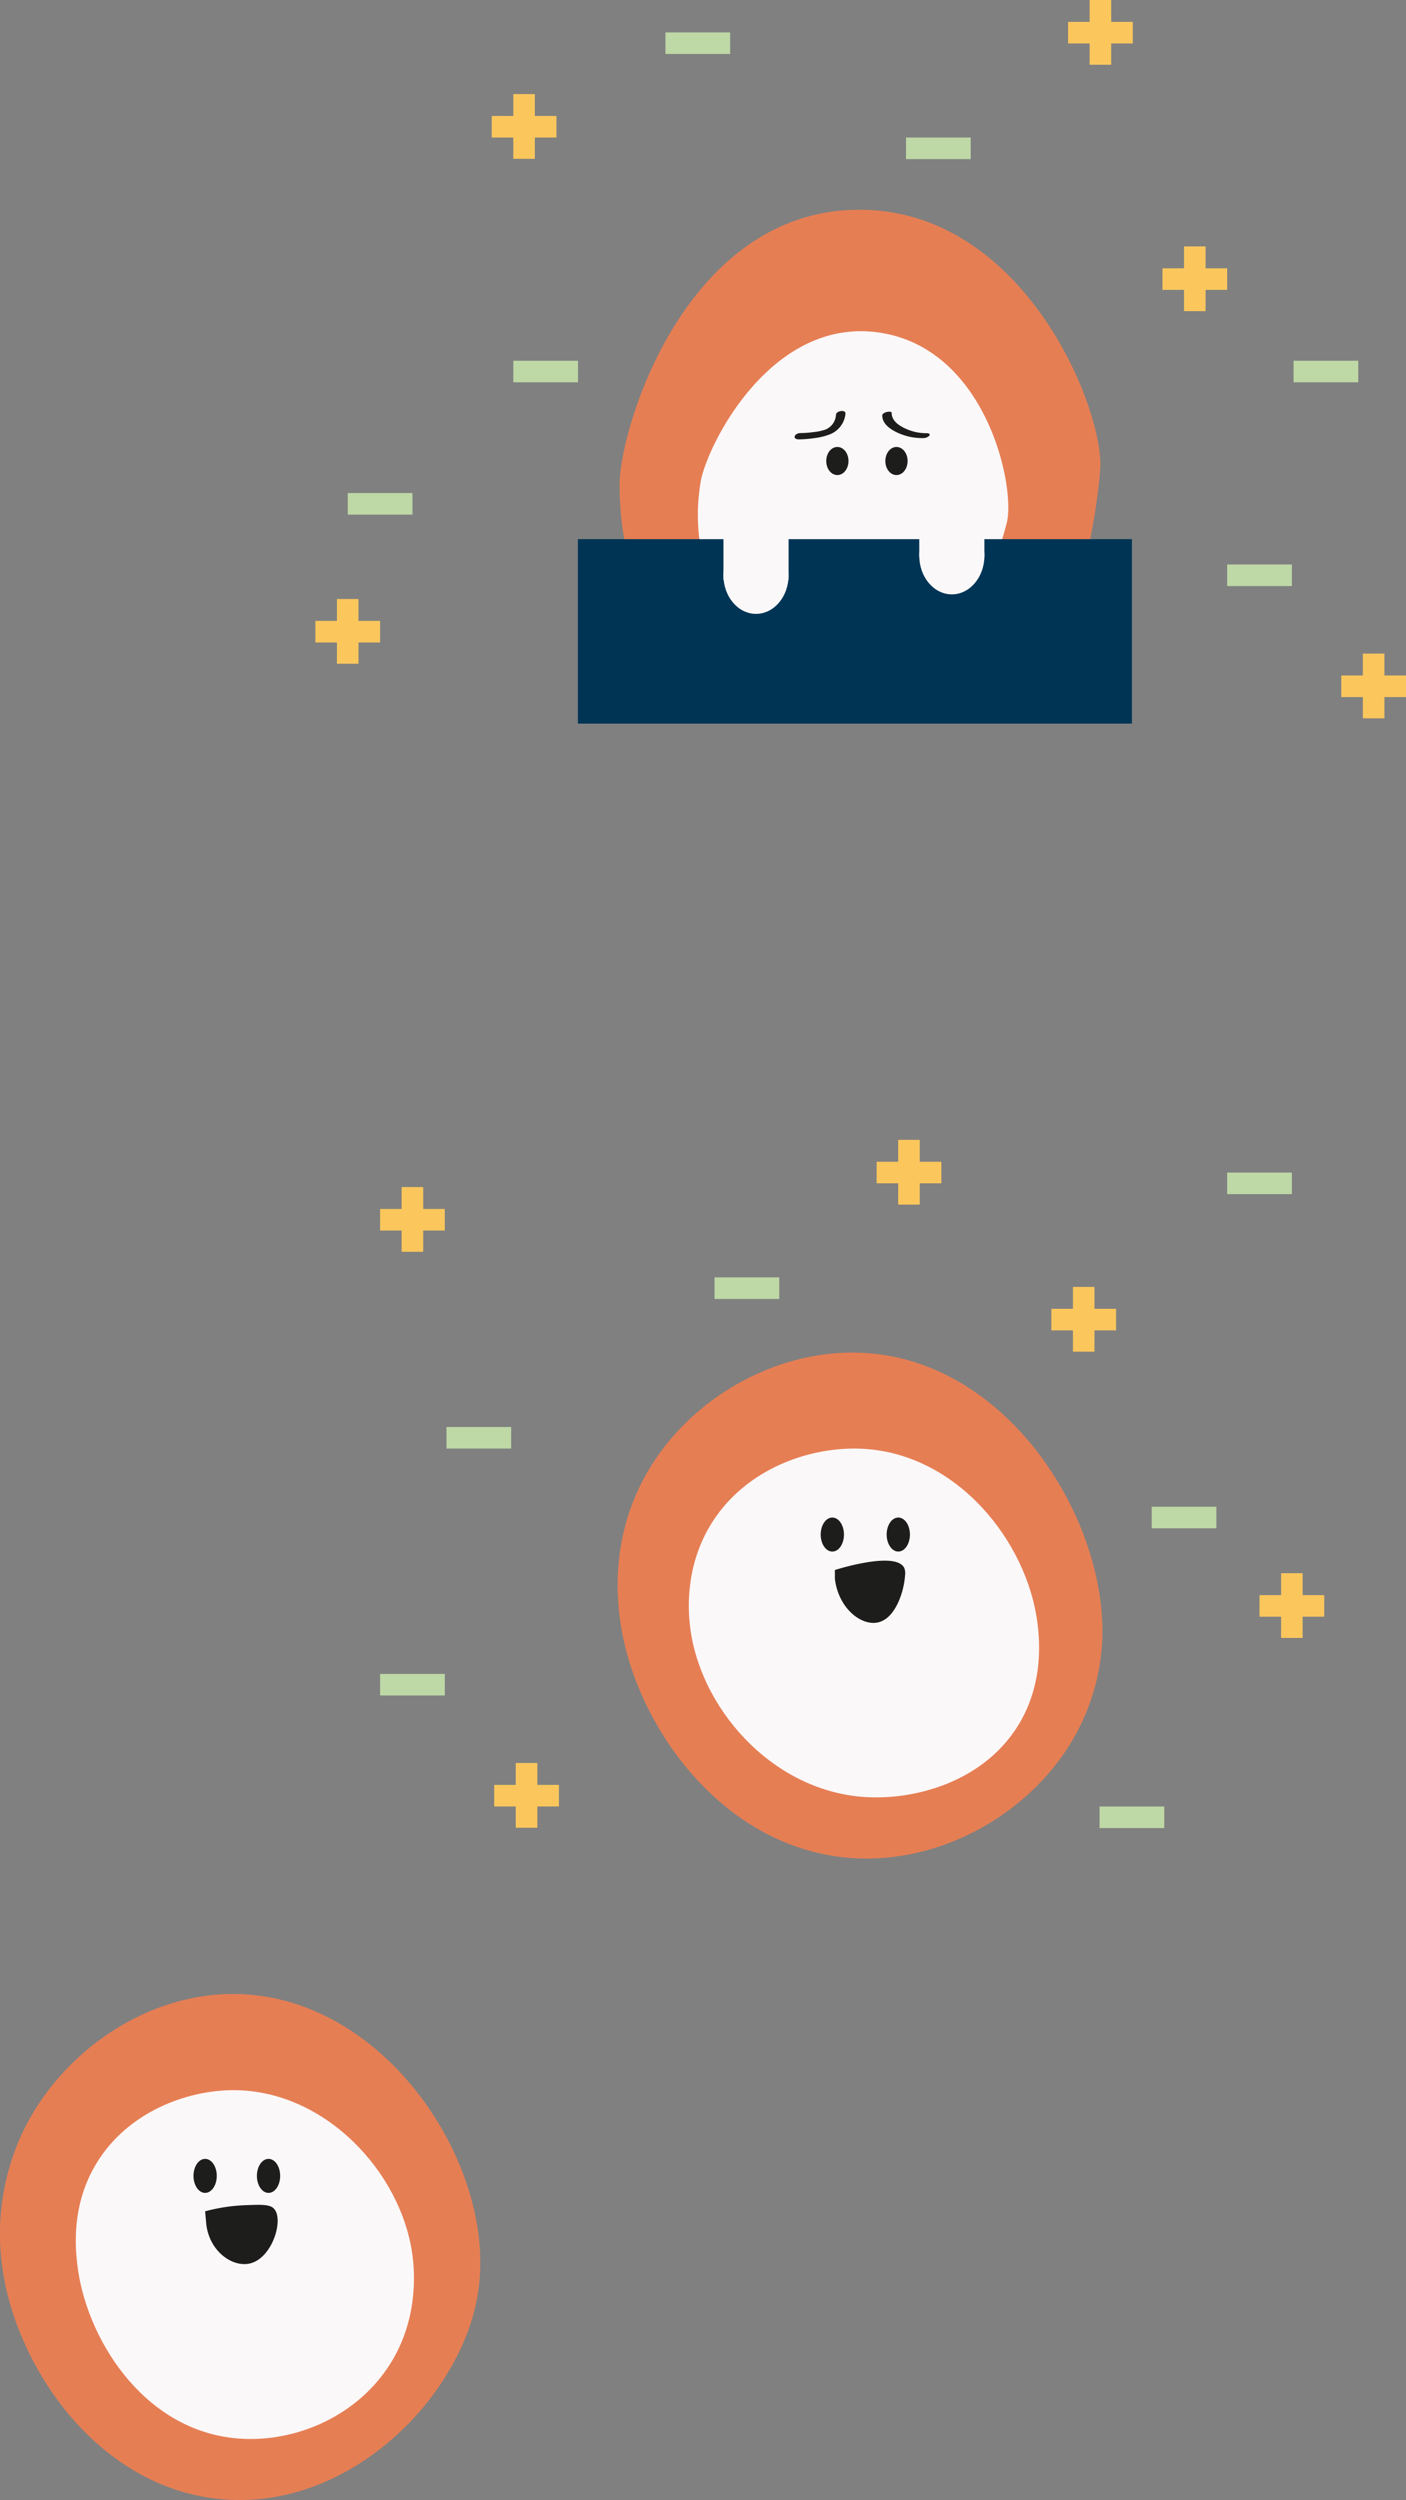 <svg xmlns="http://www.w3.org/2000/svg" viewBox="0 0 432.43 768.52"><rect x="0" y="0" width="432.43" height="768.52" fill="#808080" stroke="none"/><defs><style>.cls-1{fill:#e67e54;}.cls-2{fill:#fbf8f9;}.cls-3,.cls-7{fill:#1d1d1b;}.cls-4{fill:#fbc75d;}.cls-5{fill:#bed8a6;}.cls-6{fill:#003455;}.cls-7{stroke:#1d1d1b;stroke-miterlimit:10;}</style></defs><title>happyAvatarFront</title><g id="Lager_1" data-name="Lager 1"><path class="cls-1" d="M282,236.21c13.39-.46,26.68-1.62,40-2.91s26.68-2.55,40.06-3.24c4.29-.22,8.66-.47,13.06-.6a173.62,173.62,0,0,0,5.6-22.5s1.67-9.35,2.17-16.86c1.18-17.91-23.3-80-74.64-79.53-52.84.5-73.08,66.7-73.2,84.54a106.18,106.18,0,0,0,.82,12.69,96,96,0,0,0,9.42,30.42C254.15,237.82,266.76,236.73,282,236.21Z" transform="translate(-44.5 -46.09)"/></g><g id="Lager_4" data-name="Lager 4"><path class="cls-2" d="M285.34,225.17c8.53,1.14,17.07,1.81,25.65,2.41s17.17,1.22,25.72,2.21c2.74.31,5.53.62,8.34,1A110.48,110.48,0,0,0,351,217.14s2-5.75,3.17-10.45c2.65-11.22-6.26-53.15-38.83-58.3C281.8,143.08,262,182.86,260,194.15a67.15,67.15,0,0,0-.83,8.12,61.68,61.68,0,0,0,2.73,20.28C267.52,223.23,275.62,223.88,285.34,225.17Z" transform="translate(-44.5 -46.09)"/><path class="cls-1" d="M383.5,550.47a66.71,66.71,0,0,1-8.11,28.71c-12.46,22.81-38.92,39-66.31,38.21-40.93-1.19-69-39.88-73.76-72.56-.81-5.6-3.19-23.65,6.4-42.72,12.46-24.76,40-41,66.85-40.2C354.18,463.24,385.18,513.14,383.5,550.47Z" transform="translate(-44.5 -46.09)"/><path class="cls-2" d="M363.57,545c.61,4.82,2.15,18.75-6.19,31.92-10.78,17-31.68,22.7-47.29,21.56-28.64-2.09-51-28-53.47-53.48-.38-3.92-1.52-17.67,6.95-31,10.52-16.5,30.25-23.46,46.52-22.53C339.24,493.14,360.48,520.28,363.57,545Z" transform="translate(-44.5 -46.09)"/><ellipse class="cls-3" cx="276.28" cy="471.73" rx="3.58" ry="5.23"/><ellipse class="cls-3" cx="255.99" cy="471.73" rx="3.58" ry="5.23"/><path class="cls-3" d="M301.28,528.71c2.39-.73,18.77-5.64,21.32-.66a4.37,4.37,0,0,1,.25,2.39c-.29,4.7-2.89,13.43-8.58,14.44-5.08.9-11.93-4.48-13-13.52" transform="translate(-44.5 -46.09)"/><path class="cls-1" d="M192.05,746.27c-1.12,14.64-7.51,25.4-10.35,30.06-12,19.71-36.64,39.54-66.31,38.21-39.6-1.77-66.24-40.24-70.3-72.29a73.59,73.59,0,0,1,6.71-41.38c11.45-23.34,36.3-41.22,63.08-41.8C160.66,658.07,195,708,192.05,746.27Z" transform="translate(-44.5 -46.09)"/><path class="cls-2" d="M171.36,739.38c.79,5.92,1.7,20.77-7.67,34.64-10.68,15.81-30,23.41-47.28,21.56C88,792.52,70.84,764.39,68.28,742.25c-.59-5.1-1.93-18.35,5.94-31.23,9.5-15.55,27.47-22.42,42.19-22.4C144.46,688.67,167.94,713.8,171.36,739.38Z" transform="translate(-44.5 -46.09)"/><ellipse class="cls-3" cx="82.59" cy="668.88" rx="3.58" ry="5.23"/><ellipse class="cls-3" cx="63.09" cy="668.88" rx="3.58" ry="5.23"/><path class="cls-3" d="M107.59,725.86a55.75,55.75,0,0,1,12.3-1.88c5.18-.2,7.77-.3,9,1.22,3,3.61-1,16-8.32,16.83-5.41.64-11.87-4.48-12.65-12.46" transform="translate(-44.5 -46.09)"/><path class="cls-2" d="M126.91,672.7" transform="translate(-44.5 -46.09)"/></g><g id="Lager_12" data-name="Lager 12"><rect class="cls-4" x="364.16" y="75.75" width="6.63" height="19.9"/><rect class="cls-4" x="408.66" y="121.93" width="6.63" height="19.9" transform="translate(499.36 -326.18) rotate(90)"/><rect class="cls-5" x="209.01" y="150.34" width="6.63" height="19.9" transform="translate(328.12 -98.12) rotate(90)"/><rect class="cls-4" x="103.63" y="184.14" width="6.63" height="19.9"/><rect class="cls-4" x="148.13" y="230.32" width="6.63" height="19.9" transform="translate(347.22 42.74) rotate(90)"/><rect class="cls-4" x="157.87" y="28.92" width="6.63" height="19.9"/><rect class="cls-4" x="202.37" y="75.1" width="6.63" height="19.9" transform="translate(246.24 -166.72) rotate(90)"/><rect class="cls-4" x="419.16" y="200.92" width="6.63" height="19.9"/><rect class="cls-4" x="463.66" y="247.1" width="6.63" height="19.9" transform="translate(679.53 -256.01) rotate(90)"/><rect class="cls-5" x="329.78" y="81.73" width="6.63" height="19.9" transform="translate(380.28 -287.5) rotate(90)"/><rect class="cls-5" x="428.57" y="212.97" width="6.63" height="19.9" transform="translate(610.3 -255.04) rotate(90)"/><rect class="cls-5" x="158.08" y="191.02" width="6.63" height="19.9" transform="translate(317.88 -6.51) rotate(90)"/><rect class="cls-4" x="335.13" width="6.63" height="19.9"/><rect class="cls-4" x="379.63" y="46.18" width="6.63" height="19.9" transform="translate(394.58 -372.9) rotate(90)"/><rect class="cls-5" x="448.98" y="150.34" width="6.63" height="19.9" transform="translate(568.09 -338.09) rotate(90)"/><rect class="cls-5" x="255.8" y="49.4" width="6.63" height="19.9" transform="translate(273.97 -245.84) rotate(90)"/><rect class="cls-4" x="123.53" y="364.91" width="6.63" height="19.9"/><rect class="cls-4" x="168.04" y="411.09" width="6.63" height="19.9" transform="translate(547.89 203.6) rotate(90)"/><rect class="cls-4" x="158.63" y="541.96" width="6.63" height="19.9"/><rect class="cls-4" x="203.13" y="588.14" width="6.63" height="19.9" transform="translate(760.04 345.56) rotate(90)"/><rect class="cls-5" x="168.04" y="554.01" width="6.63" height="19.9" transform="translate(690.82 346.53) rotate(90)"/><rect class="cls-5" x="188.45" y="478.12" width="6.63" height="19.9" transform="translate(635.34 250.22) rotate(90)"/><rect class="cls-5" x="389.32" y="594.78" width="6.63" height="19.9" transform="translate(952.86 166.01) rotate(90)"/><rect class="cls-4" x="394.01" y="483.61" width="6.63" height="19.9"/><rect class="cls-4" x="438.52" y="529.8" width="6.63" height="19.9" transform="translate(937.08 51.83) rotate(90)"/><rect class="cls-4" x="329.99" y="395.61" width="6.63" height="19.9"/><rect class="cls-4" x="374.49" y="441.79" width="6.63" height="19.9" transform="translate(785.05 27.85) rotate(90)"/><rect class="cls-5" x="405.34" y="502.63" width="6.63" height="19.9" transform="translate(876.74 57.84) rotate(90)"/><rect class="cls-5" x="270.9" y="432.13" width="6.63" height="19.9" transform="translate(671.8 121.78) rotate(90)"/><rect class="cls-4" x="276.25" y="350.4" width="6.63" height="19.9"/><rect class="cls-4" x="320.75" y="396.58" width="6.63" height="19.9" transform="translate(686.1 36.38) rotate(90)"/><rect class="cls-5" x="428.57" y="399.9" width="6.63" height="19.9" transform="translate(797.23 -68.12) rotate(90)"/></g><g id="Lager_2" data-name="Lager 2"><rect class="cls-6" x="177.74" y="165.74" width="170.39" height="56.7"/></g><g id="Lager_7" data-name="Lager 7"><path class="cls-3" d="M315.85,173.79c0,2.66,2.54,4.29,4.67,5.3a18.06,18.06,0,0,0,7.89,1.67,2.54,2.54,0,0,0,1.92-.76c.37-.55-.32-.74-.75-.74a15.36,15.36,0,0,1-6.73-1.48c-1.94-.92-4.13-2.36-4.1-4.77,0-.75-2.88-.26-2.9.78Z" transform="translate(-44.5 -46.09)"/><path class="cls-3" d="M301.62,173.55a5.23,5.23,0,0,1-3.31,4.62,17,17,0,0,1-3.61.75,34.6,34.6,0,0,1-4.2.31c-.59,0-1.53.45-1.61,1.1s.8.84,1.3.83a36.69,36.69,0,0,0,4.8-.39,20.38,20.38,0,0,0,4.81-1.18,7.66,7.66,0,0,0,4.74-6.31c.11-1.39-2.83-.92-2.92.27Z" transform="translate(-44.5 -46.09)"/><ellipse class="cls-7" cx="275.72" cy="141.72" rx="2.92" ry="3.82"/><ellipse class="cls-7" cx="257.54" cy="141.72" rx="2.92" ry="3.82"/></g><g id="Lager_6" data-name="Lager 6"><ellipse class="cls-2" cx="232.52" cy="176.84" rx="10.02" ry="11.87"/><ellipse class="cls-2" cx="292.75" cy="170.84" rx="10.02" ry="11.87"/><rect class="cls-2" x="222.51" y="158.21" width="20.03" height="20.03"/><rect class="cls-2" x="282.73" y="151.12" width="20.03" height="20.03"/></g></svg>